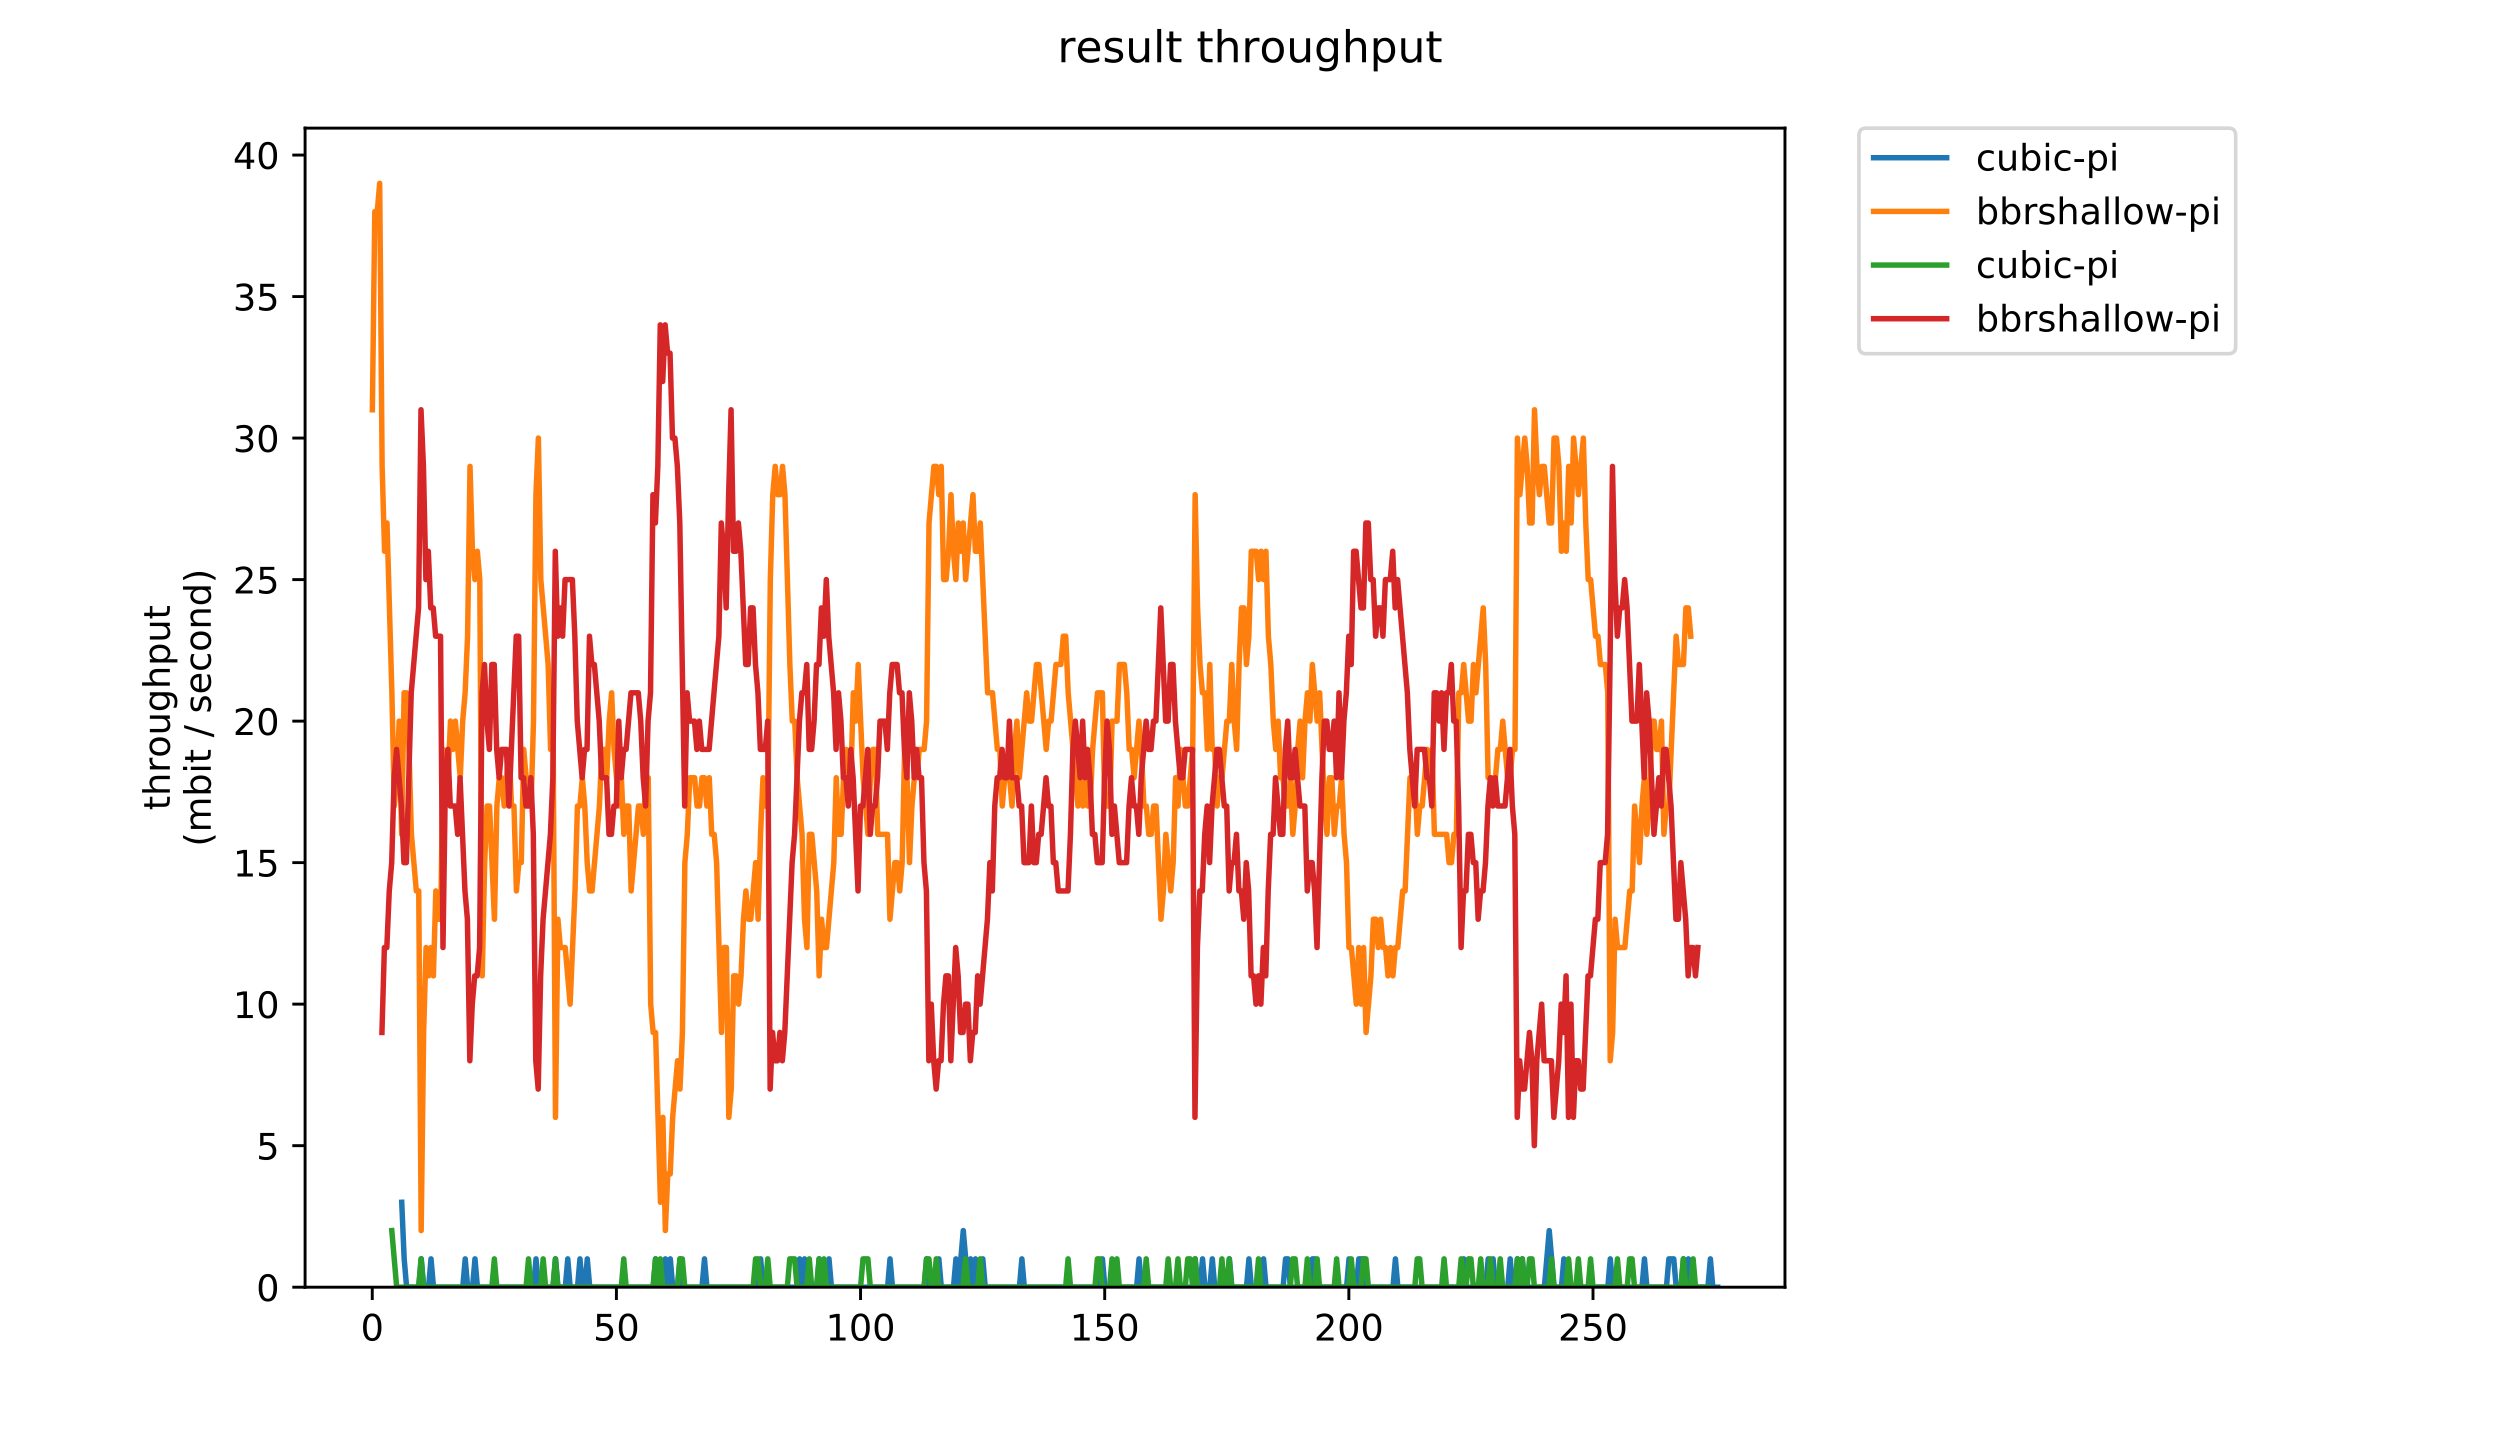 <?xml version="1.0" encoding="utf-8" standalone="no"?>
<!DOCTYPE svg PUBLIC "-//W3C//DTD SVG 1.1//EN"
  "http://www.w3.org/Graphics/SVG/1.1/DTD/svg11.dtd">
<!-- Created with matplotlib (https://matplotlib.org/) -->
<svg height="396pt" version="1.1" viewBox="0 0 684 396" width="684pt" xmlns="http://www.w3.org/2000/svg" xmlns:xlink="http://www.w3.org/1999/xlink">
 <defs>
  <style type="text/css">
*{stroke-linecap:butt;stroke-linejoin:round;}
  </style>
 </defs>
 <g id="figure_1">
  <g id="patch_1">
   <path d="M 0 396 
L 684 396 
L 684 0 
L 0 0 
z
" style="fill:#ffffff;"/>
  </g>
  <g id="axes_1">
   <g id="patch_2">
    <path d="M 83.472 352.174 
L 488.365 352.174 
L 488.365 35.062 
L 83.472 35.062 
z
" style="fill:#ffffff;"/>
   </g>
   <g id="matplotlib.axis_1">
    <g id="xtick_1">
     <g id="line2d_1">
      <defs>
       <path d="M 0 0 
L 0 3.5 
" id="m46082f3a38" style="stroke:#000000;stroke-width:0.8;"/>
      </defs>
      <g>
       <use style="stroke:#000000;stroke-width:0.8;" x="101.85" xlink:href="#m46082f3a38" y="352.174"/>
      </g>
     </g>
     <g id="text_1">
      <!-- 0 -->
      <defs>
       <path d="M 31.781 66.406 
Q 24.172 66.406 20.328 58.906 
Q 16.5 51.422 16.5 36.375 
Q 16.5 21.391 20.328 13.891 
Q 24.172 6.391 31.781 6.391 
Q 39.453 6.391 43.281 13.891 
Q 47.125 21.391 47.125 36.375 
Q 47.125 51.422 43.281 58.906 
Q 39.453 66.406 31.781 66.406 
z
M 31.781 74.219 
Q 44.047 74.219 50.516 64.516 
Q 56.984 54.828 56.984 36.375 
Q 56.984 17.969 50.516 8.266 
Q 44.047 -1.422 31.781 -1.422 
Q 19.531 -1.422 13.062 8.266 
Q 6.594 17.969 6.594 36.375 
Q 6.594 54.828 13.062 64.516 
Q 19.531 74.219 31.781 74.219 
z
" id="DejaVuSans-48"/>
      </defs>
      <g transform="translate(98.669 366.773)scale(0.1 -0.1)">
       <use xlink:href="#DejaVuSans-48"/>
      </g>
     </g>
    </g>
    <g id="xtick_2">
     <g id="line2d_2">
      <g>
       <use style="stroke:#000000;stroke-width:0.8;" x="168.649" xlink:href="#m46082f3a38" y="352.174"/>
      </g>
     </g>
     <g id="text_2">
      <!-- 50 -->
      <defs>
       <path d="M 10.797 72.906 
L 49.516 72.906 
L 49.516 64.594 
L 19.828 64.594 
L 19.828 46.734 
Q 21.969 47.469 24.109 47.828 
Q 26.266 48.188 28.422 48.188 
Q 40.625 48.188 47.75 41.5 
Q 54.891 34.812 54.891 23.391 
Q 54.891 11.625 47.562 5.094 
Q 40.234 -1.422 26.906 -1.422 
Q 22.312 -1.422 17.547 -0.641 
Q 12.797 0.141 7.719 1.703 
L 7.719 11.625 
Q 12.109 9.234 16.797 8.062 
Q 21.484 6.891 26.703 6.891 
Q 35.156 6.891 40.078 11.328 
Q 45.016 15.766 45.016 23.391 
Q 45.016 31 40.078 35.438 
Q 35.156 39.891 26.703 39.891 
Q 22.75 39.891 18.812 39.016 
Q 14.891 38.141 10.797 36.281 
z
" id="DejaVuSans-53"/>
      </defs>
      <g transform="translate(162.287 366.773)scale(0.1 -0.1)">
       <use xlink:href="#DejaVuSans-53"/>
       <use x="63.623" xlink:href="#DejaVuSans-48"/>
      </g>
     </g>
    </g>
    <g id="xtick_3">
     <g id="line2d_3">
      <g>
       <use style="stroke:#000000;stroke-width:0.8;" x="235.449" xlink:href="#m46082f3a38" y="352.174"/>
      </g>
     </g>
     <g id="text_3">
      <!-- 100 -->
      <defs>
       <path d="M 12.406 8.297 
L 28.516 8.297 
L 28.516 63.922 
L 10.984 60.406 
L 10.984 69.391 
L 28.422 72.906 
L 38.281 72.906 
L 38.281 8.297 
L 54.391 8.297 
L 54.391 0 
L 12.406 0 
z
" id="DejaVuSans-49"/>
      </defs>
      <g transform="translate(225.905 366.773)scale(0.1 -0.1)">
       <use xlink:href="#DejaVuSans-49"/>
       <use x="63.623" xlink:href="#DejaVuSans-48"/>
       <use x="127.246" xlink:href="#DejaVuSans-48"/>
      </g>
     </g>
    </g>
    <g id="xtick_4">
     <g id="line2d_4">
      <g>
       <use style="stroke:#000000;stroke-width:0.8;" x="302.248" xlink:href="#m46082f3a38" y="352.174"/>
      </g>
     </g>
     <g id="text_4">
      <!-- 150 -->
      <g transform="translate(292.704 366.773)scale(0.1 -0.1)">
       <use xlink:href="#DejaVuSans-49"/>
       <use x="63.623" xlink:href="#DejaVuSans-53"/>
       <use x="127.246" xlink:href="#DejaVuSans-48"/>
      </g>
     </g>
    </g>
    <g id="xtick_5">
     <g id="line2d_5">
      <g>
       <use style="stroke:#000000;stroke-width:0.8;" x="369.047" xlink:href="#m46082f3a38" y="352.174"/>
      </g>
     </g>
     <g id="text_5">
      <!-- 200 -->
      <defs>
       <path d="M 19.188 8.297 
L 53.609 8.297 
L 53.609 0 
L 7.328 0 
L 7.328 8.297 
Q 12.938 14.109 22.625 23.891 
Q 32.328 33.688 34.812 36.531 
Q 39.547 41.844 41.422 45.531 
Q 43.312 49.219 43.312 52.781 
Q 43.312 58.594 39.234 62.25 
Q 35.156 65.922 28.609 65.922 
Q 23.969 65.922 18.812 64.312 
Q 13.672 62.703 7.812 59.422 
L 7.812 69.391 
Q 13.766 71.781 18.938 73 
Q 24.125 74.219 28.422 74.219 
Q 39.75 74.219 46.484 68.547 
Q 53.219 62.891 53.219 53.422 
Q 53.219 48.922 51.531 44.891 
Q 49.859 40.875 45.406 35.406 
Q 44.188 33.984 37.641 27.219 
Q 31.109 20.453 19.188 8.297 
z
" id="DejaVuSans-50"/>
      </defs>
      <g transform="translate(359.504 366.773)scale(0.1 -0.1)">
       <use xlink:href="#DejaVuSans-50"/>
       <use x="63.623" xlink:href="#DejaVuSans-48"/>
       <use x="127.246" xlink:href="#DejaVuSans-48"/>
      </g>
     </g>
    </g>
    <g id="xtick_6">
     <g id="line2d_6">
      <g>
       <use style="stroke:#000000;stroke-width:0.8;" x="435.847" xlink:href="#m46082f3a38" y="352.174"/>
      </g>
     </g>
     <g id="text_6">
      <!-- 250 -->
      <g transform="translate(426.303 366.773)scale(0.1 -0.1)">
       <use xlink:href="#DejaVuSans-50"/>
       <use x="63.623" xlink:href="#DejaVuSans-53"/>
       <use x="127.246" xlink:href="#DejaVuSans-48"/>
      </g>
     </g>
    </g>
   </g>
   <g id="matplotlib.axis_2">
    <g id="ytick_1">
     <g id="line2d_7">
      <defs>
       <path d="M 0 0 
L -3.5 0 
" id="m0039b669d8" style="stroke:#000000;stroke-width:0.8;"/>
      </defs>
      <g>
       <use style="stroke:#000000;stroke-width:0.8;" x="83.472" xlink:href="#m0039b669d8" y="352.174"/>
      </g>
     </g>
     <g id="text_7">
      <!-- 0 -->
      <g transform="translate(70.11 355.973)scale(0.1 -0.1)">
       <use xlink:href="#DejaVuSans-48"/>
      </g>
     </g>
    </g>
    <g id="ytick_2">
     <g id="line2d_8">
      <g>
       <use style="stroke:#000000;stroke-width:0.8;" x="83.472" xlink:href="#m0039b669d8" y="313.455"/>
      </g>
     </g>
     <g id="text_8">
      <!-- 5 -->
      <g transform="translate(70.11 317.254)scale(0.1 -0.1)">
       <use xlink:href="#DejaVuSans-53"/>
      </g>
     </g>
    </g>
    <g id="ytick_3">
     <g id="line2d_9">
      <g>
       <use style="stroke:#000000;stroke-width:0.8;" x="83.472" xlink:href="#m0039b669d8" y="274.735"/>
      </g>
     </g>
     <g id="text_9">
      <!-- 10 -->
      <g transform="translate(63.747 278.535)scale(0.1 -0.1)">
       <use xlink:href="#DejaVuSans-49"/>
       <use x="63.623" xlink:href="#DejaVuSans-48"/>
      </g>
     </g>
    </g>
    <g id="ytick_4">
     <g id="line2d_10">
      <g>
       <use style="stroke:#000000;stroke-width:0.8;" x="83.472" xlink:href="#m0039b669d8" y="236.016"/>
      </g>
     </g>
     <g id="text_10">
      <!-- 15 -->
      <g transform="translate(63.747 239.815)scale(0.1 -0.1)">
       <use xlink:href="#DejaVuSans-49"/>
       <use x="63.623" xlink:href="#DejaVuSans-53"/>
      </g>
     </g>
    </g>
    <g id="ytick_5">
     <g id="line2d_11">
      <g>
       <use style="stroke:#000000;stroke-width:0.8;" x="83.472" xlink:href="#m0039b669d8" y="197.297"/>
      </g>
     </g>
     <g id="text_11">
      <!-- 20 -->
      <g transform="translate(63.747 201.096)scale(0.1 -0.1)">
       <use xlink:href="#DejaVuSans-50"/>
       <use x="63.623" xlink:href="#DejaVuSans-48"/>
      </g>
     </g>
    </g>
    <g id="ytick_6">
     <g id="line2d_12">
      <g>
       <use style="stroke:#000000;stroke-width:0.8;" x="83.472" xlink:href="#m0039b669d8" y="158.577"/>
      </g>
     </g>
     <g id="text_12">
      <!-- 25 -->
      <g transform="translate(63.747 162.377)scale(0.1 -0.1)">
       <use xlink:href="#DejaVuSans-50"/>
       <use x="63.623" xlink:href="#DejaVuSans-53"/>
      </g>
     </g>
    </g>
    <g id="ytick_7">
     <g id="line2d_13">
      <g>
       <use style="stroke:#000000;stroke-width:0.8;" x="83.472" xlink:href="#m0039b669d8" y="119.858"/>
      </g>
     </g>
     <g id="text_13">
      <!-- 30 -->
      <defs>
       <path d="M 40.578 39.312 
Q 47.656 37.797 51.625 33 
Q 55.609 28.219 55.609 21.188 
Q 55.609 10.406 48.188 4.484 
Q 40.766 -1.422 27.094 -1.422 
Q 22.516 -1.422 17.656 -0.516 
Q 12.797 0.391 7.625 2.203 
L 7.625 11.719 
Q 11.719 9.328 16.594 8.109 
Q 21.484 6.891 26.812 6.891 
Q 36.078 6.891 40.938 10.547 
Q 45.797 14.203 45.797 21.188 
Q 45.797 27.641 41.281 31.266 
Q 36.766 34.906 28.719 34.906 
L 20.219 34.906 
L 20.219 43.016 
L 29.109 43.016 
Q 36.375 43.016 40.234 45.922 
Q 44.094 48.828 44.094 54.297 
Q 44.094 59.906 40.109 62.906 
Q 36.141 65.922 28.719 65.922 
Q 24.656 65.922 20.016 65.031 
Q 15.375 64.156 9.812 62.312 
L 9.812 71.094 
Q 15.438 72.656 20.344 73.438 
Q 25.25 74.219 29.594 74.219 
Q 40.828 74.219 47.359 69.109 
Q 53.906 64.016 53.906 55.328 
Q 53.906 49.266 50.438 45.094 
Q 46.969 40.922 40.578 39.312 
z
" id="DejaVuSans-51"/>
      </defs>
      <g transform="translate(63.747 123.657)scale(0.1 -0.1)">
       <use xlink:href="#DejaVuSans-51"/>
       <use x="63.623" xlink:href="#DejaVuSans-48"/>
      </g>
     </g>
    </g>
    <g id="ytick_8">
     <g id="line2d_14">
      <g>
       <use style="stroke:#000000;stroke-width:0.8;" x="83.472" xlink:href="#m0039b669d8" y="81.139"/>
      </g>
     </g>
     <g id="text_14">
      <!-- 35 -->
      <g transform="translate(63.747 84.938)scale(0.1 -0.1)">
       <use xlink:href="#DejaVuSans-51"/>
       <use x="63.623" xlink:href="#DejaVuSans-53"/>
      </g>
     </g>
    </g>
    <g id="ytick_9">
     <g id="line2d_15">
      <g>
       <use style="stroke:#000000;stroke-width:0.8;" x="83.472" xlink:href="#m0039b669d8" y="42.419"/>
      </g>
     </g>
     <g id="text_15">
      <!-- 40 -->
      <defs>
       <path d="M 37.797 64.312 
L 12.891 25.391 
L 37.797 25.391 
z
M 35.203 72.906 
L 47.609 72.906 
L 47.609 25.391 
L 58.016 25.391 
L 58.016 17.188 
L 47.609 17.188 
L 47.609 0 
L 37.797 0 
L 37.797 17.188 
L 4.891 17.188 
L 4.891 26.703 
z
" id="DejaVuSans-52"/>
      </defs>
      <g transform="translate(63.747 46.218)scale(0.1 -0.1)">
       <use xlink:href="#DejaVuSans-52"/>
       <use x="63.623" xlink:href="#DejaVuSans-48"/>
      </g>
     </g>
    </g>
    <g id="text_16">
     <!-- throughput -->
     <defs>
      <path d="M 18.312 70.219 
L 18.312 54.688 
L 36.812 54.688 
L 36.812 47.703 
L 18.312 47.703 
L 18.312 18.016 
Q 18.312 11.328 20.141 9.422 
Q 21.969 7.516 27.594 7.516 
L 36.812 7.516 
L 36.812 0 
L 27.594 0 
Q 17.188 0 13.234 3.875 
Q 9.281 7.766 9.281 18.016 
L 9.281 47.703 
L 2.688 47.703 
L 2.688 54.688 
L 9.281 54.688 
L 9.281 70.219 
z
" id="DejaVuSans-116"/>
      <path d="M 54.891 33.016 
L 54.891 0 
L 45.906 0 
L 45.906 32.719 
Q 45.906 40.484 42.875 44.328 
Q 39.844 48.188 33.797 48.188 
Q 26.516 48.188 22.312 43.547 
Q 18.109 38.922 18.109 30.906 
L 18.109 0 
L 9.078 0 
L 9.078 75.984 
L 18.109 75.984 
L 18.109 46.188 
Q 21.344 51.125 25.703 53.562 
Q 30.078 56 35.797 56 
Q 45.219 56 50.047 50.172 
Q 54.891 44.344 54.891 33.016 
z
" id="DejaVuSans-104"/>
      <path d="M 41.109 46.297 
Q 39.594 47.172 37.812 47.578 
Q 36.031 48 33.891 48 
Q 26.266 48 22.188 43.047 
Q 18.109 38.094 18.109 28.812 
L 18.109 0 
L 9.078 0 
L 9.078 54.688 
L 18.109 54.688 
L 18.109 46.188 
Q 20.953 51.172 25.484 53.578 
Q 30.031 56 36.531 56 
Q 37.453 56 38.578 55.875 
Q 39.703 55.766 41.062 55.516 
z
" id="DejaVuSans-114"/>
      <path d="M 30.609 48.391 
Q 23.391 48.391 19.188 42.75 
Q 14.984 37.109 14.984 27.297 
Q 14.984 17.484 19.156 11.844 
Q 23.344 6.203 30.609 6.203 
Q 37.797 6.203 41.984 11.859 
Q 46.188 17.531 46.188 27.297 
Q 46.188 37.016 41.984 42.703 
Q 37.797 48.391 30.609 48.391 
z
M 30.609 56 
Q 42.328 56 49.016 48.375 
Q 55.719 40.766 55.719 27.297 
Q 55.719 13.875 49.016 6.219 
Q 42.328 -1.422 30.609 -1.422 
Q 18.844 -1.422 12.172 6.219 
Q 5.516 13.875 5.516 27.297 
Q 5.516 40.766 12.172 48.375 
Q 18.844 56 30.609 56 
z
" id="DejaVuSans-111"/>
      <path d="M 8.5 21.578 
L 8.5 54.688 
L 17.484 54.688 
L 17.484 21.922 
Q 17.484 14.156 20.5 10.266 
Q 23.531 6.391 29.594 6.391 
Q 36.859 6.391 41.078 11.031 
Q 45.312 15.672 45.312 23.688 
L 45.312 54.688 
L 54.297 54.688 
L 54.297 0 
L 45.312 0 
L 45.312 8.406 
Q 42.047 3.422 37.719 1 
Q 33.406 -1.422 27.688 -1.422 
Q 18.266 -1.422 13.375 4.438 
Q 8.5 10.297 8.5 21.578 
z
M 31.109 56 
z
" id="DejaVuSans-117"/>
      <path d="M 45.406 27.984 
Q 45.406 37.75 41.375 43.109 
Q 37.359 48.484 30.078 48.484 
Q 22.859 48.484 18.828 43.109 
Q 14.797 37.75 14.797 27.984 
Q 14.797 18.266 18.828 12.891 
Q 22.859 7.516 30.078 7.516 
Q 37.359 7.516 41.375 12.891 
Q 45.406 18.266 45.406 27.984 
z
M 54.391 6.781 
Q 54.391 -7.172 48.188 -13.984 
Q 42 -20.797 29.203 -20.797 
Q 24.469 -20.797 20.266 -20.094 
Q 16.062 -19.391 12.109 -17.922 
L 12.109 -9.188 
Q 16.062 -11.328 19.922 -12.344 
Q 23.781 -13.375 27.781 -13.375 
Q 36.625 -13.375 41.016 -8.766 
Q 45.406 -4.156 45.406 5.172 
L 45.406 9.625 
Q 42.625 4.781 38.281 2.391 
Q 33.938 0 27.875 0 
Q 17.828 0 11.672 7.656 
Q 5.516 15.328 5.516 27.984 
Q 5.516 40.672 11.672 48.328 
Q 17.828 56 27.875 56 
Q 33.938 56 38.281 53.609 
Q 42.625 51.219 45.406 46.391 
L 45.406 54.688 
L 54.391 54.688 
z
" id="DejaVuSans-103"/>
      <path d="M 18.109 8.203 
L 18.109 -20.797 
L 9.078 -20.797 
L 9.078 54.688 
L 18.109 54.688 
L 18.109 46.391 
Q 20.953 51.266 25.266 53.625 
Q 29.594 56 35.594 56 
Q 45.562 56 51.781 48.094 
Q 58.016 40.188 58.016 27.297 
Q 58.016 14.406 51.781 6.484 
Q 45.562 -1.422 35.594 -1.422 
Q 29.594 -1.422 25.266 0.953 
Q 20.953 3.328 18.109 8.203 
z
M 48.688 27.297 
Q 48.688 37.203 44.609 42.844 
Q 40.531 48.484 33.406 48.484 
Q 26.266 48.484 22.188 42.844 
Q 18.109 37.203 18.109 27.297 
Q 18.109 17.391 22.188 11.75 
Q 26.266 6.109 33.406 6.109 
Q 40.531 6.109 44.609 11.75 
Q 48.688 17.391 48.688 27.297 
z
" id="DejaVuSans-112"/>
     </defs>
     <g transform="translate(46.47 221.675)rotate(-90)scale(0.1 -0.1)">
      <use xlink:href="#DejaVuSans-116"/>
      <use x="39.209" xlink:href="#DejaVuSans-104"/>
      <use x="102.588" xlink:href="#DejaVuSans-114"/>
      <use x="143.67" xlink:href="#DejaVuSans-111"/>
      <use x="204.852" xlink:href="#DejaVuSans-117"/>
      <use x="268.23" xlink:href="#DejaVuSans-103"/>
      <use x="331.707" xlink:href="#DejaVuSans-104"/>
      <use x="395.086" xlink:href="#DejaVuSans-112"/>
      <use x="458.562" xlink:href="#DejaVuSans-117"/>
      <use x="521.941" xlink:href="#DejaVuSans-116"/>
     </g>
     <!-- (mbit / second) -->
     <defs>
      <path d="M 31 75.875 
Q 24.469 64.656 21.281 53.656 
Q 18.109 42.672 18.109 31.391 
Q 18.109 20.125 21.312 9.062 
Q 24.516 -2 31 -13.188 
L 23.188 -13.188 
Q 15.875 -1.703 12.234 9.375 
Q 8.594 20.453 8.594 31.391 
Q 8.594 42.281 12.203 53.312 
Q 15.828 64.359 23.188 75.875 
z
" id="DejaVuSans-40"/>
      <path d="M 52 44.188 
Q 55.375 50.25 60.062 53.125 
Q 64.75 56 71.094 56 
Q 79.641 56 84.281 50.016 
Q 88.922 44.047 88.922 33.016 
L 88.922 0 
L 79.891 0 
L 79.891 32.719 
Q 79.891 40.578 77.094 44.375 
Q 74.312 48.188 68.609 48.188 
Q 61.625 48.188 57.562 43.547 
Q 53.516 38.922 53.516 30.906 
L 53.516 0 
L 44.484 0 
L 44.484 32.719 
Q 44.484 40.625 41.703 44.406 
Q 38.922 48.188 33.109 48.188 
Q 26.219 48.188 22.156 43.531 
Q 18.109 38.875 18.109 30.906 
L 18.109 0 
L 9.078 0 
L 9.078 54.688 
L 18.109 54.688 
L 18.109 46.188 
Q 21.188 51.219 25.484 53.609 
Q 29.781 56 35.688 56 
Q 41.656 56 45.828 52.969 
Q 50 49.953 52 44.188 
z
" id="DejaVuSans-109"/>
      <path d="M 48.688 27.297 
Q 48.688 37.203 44.609 42.844 
Q 40.531 48.484 33.406 48.484 
Q 26.266 48.484 22.188 42.844 
Q 18.109 37.203 18.109 27.297 
Q 18.109 17.391 22.188 11.75 
Q 26.266 6.109 33.406 6.109 
Q 40.531 6.109 44.609 11.75 
Q 48.688 17.391 48.688 27.297 
z
M 18.109 46.391 
Q 20.953 51.266 25.266 53.625 
Q 29.594 56 35.594 56 
Q 45.562 56 51.781 48.094 
Q 58.016 40.188 58.016 27.297 
Q 58.016 14.406 51.781 6.484 
Q 45.562 -1.422 35.594 -1.422 
Q 29.594 -1.422 25.266 0.953 
Q 20.953 3.328 18.109 8.203 
L 18.109 0 
L 9.078 0 
L 9.078 75.984 
L 18.109 75.984 
z
" id="DejaVuSans-98"/>
      <path d="M 9.422 54.688 
L 18.406 54.688 
L 18.406 0 
L 9.422 0 
z
M 9.422 75.984 
L 18.406 75.984 
L 18.406 64.594 
L 9.422 64.594 
z
" id="DejaVuSans-105"/>
      <path id="DejaVuSans-32"/>
      <path d="M 25.391 72.906 
L 33.688 72.906 
L 8.297 -9.281 
L 0 -9.281 
z
" id="DejaVuSans-47"/>
      <path d="M 44.281 53.078 
L 44.281 44.578 
Q 40.484 46.531 36.375 47.5 
Q 32.281 48.484 27.875 48.484 
Q 21.188 48.484 17.844 46.438 
Q 14.5 44.391 14.5 40.281 
Q 14.5 37.156 16.891 35.375 
Q 19.281 33.594 26.516 31.984 
L 29.594 31.297 
Q 39.156 29.25 43.188 25.516 
Q 47.219 21.781 47.219 15.094 
Q 47.219 7.469 41.188 3.016 
Q 35.156 -1.422 24.609 -1.422 
Q 20.219 -1.422 15.453 -0.562 
Q 10.688 0.297 5.422 2 
L 5.422 11.281 
Q 10.406 8.688 15.234 7.391 
Q 20.062 6.109 24.812 6.109 
Q 31.156 6.109 34.562 8.281 
Q 37.984 10.453 37.984 14.406 
Q 37.984 18.062 35.516 20.016 
Q 33.062 21.969 24.703 23.781 
L 21.578 24.516 
Q 13.234 26.266 9.516 29.906 
Q 5.812 33.547 5.812 39.891 
Q 5.812 47.609 11.281 51.797 
Q 16.75 56 26.812 56 
Q 31.781 56 36.172 55.266 
Q 40.578 54.547 44.281 53.078 
z
" id="DejaVuSans-115"/>
      <path d="M 56.203 29.594 
L 56.203 25.203 
L 14.891 25.203 
Q 15.484 15.922 20.484 11.062 
Q 25.484 6.203 34.422 6.203 
Q 39.594 6.203 44.453 7.469 
Q 49.312 8.734 54.109 11.281 
L 54.109 2.781 
Q 49.266 0.734 44.188 -0.344 
Q 39.109 -1.422 33.891 -1.422 
Q 20.797 -1.422 13.156 6.188 
Q 5.516 13.812 5.516 26.812 
Q 5.516 40.234 12.766 48.109 
Q 20.016 56 32.328 56 
Q 43.359 56 49.781 48.891 
Q 56.203 41.797 56.203 29.594 
z
M 47.219 32.234 
Q 47.125 39.594 43.094 43.984 
Q 39.062 48.391 32.422 48.391 
Q 24.906 48.391 20.391 44.141 
Q 15.875 39.891 15.188 32.172 
z
" id="DejaVuSans-101"/>
      <path d="M 48.781 52.594 
L 48.781 44.188 
Q 44.969 46.297 41.141 47.344 
Q 37.312 48.391 33.406 48.391 
Q 24.656 48.391 19.812 42.844 
Q 14.984 37.312 14.984 27.297 
Q 14.984 17.281 19.812 11.734 
Q 24.656 6.203 33.406 6.203 
Q 37.312 6.203 41.141 7.25 
Q 44.969 8.297 48.781 10.406 
L 48.781 2.094 
Q 45.016 0.344 40.984 -0.531 
Q 36.969 -1.422 32.422 -1.422 
Q 20.062 -1.422 12.781 6.344 
Q 5.516 14.109 5.516 27.297 
Q 5.516 40.672 12.859 48.328 
Q 20.219 56 33.016 56 
Q 37.156 56 41.109 55.141 
Q 45.062 54.297 48.781 52.594 
z
" id="DejaVuSans-99"/>
      <path d="M 54.891 33.016 
L 54.891 0 
L 45.906 0 
L 45.906 32.719 
Q 45.906 40.484 42.875 44.328 
Q 39.844 48.188 33.797 48.188 
Q 26.516 48.188 22.312 43.547 
Q 18.109 38.922 18.109 30.906 
L 18.109 0 
L 9.078 0 
L 9.078 54.688 
L 18.109 54.688 
L 18.109 46.188 
Q 21.344 51.125 25.703 53.562 
Q 30.078 56 35.797 56 
Q 45.219 56 50.047 50.172 
Q 54.891 44.344 54.891 33.016 
z
" id="DejaVuSans-110"/>
      <path d="M 45.406 46.391 
L 45.406 75.984 
L 54.391 75.984 
L 54.391 0 
L 45.406 0 
L 45.406 8.203 
Q 42.578 3.328 38.25 0.953 
Q 33.938 -1.422 27.875 -1.422 
Q 17.969 -1.422 11.734 6.484 
Q 5.516 14.406 5.516 27.297 
Q 5.516 40.188 11.734 48.094 
Q 17.969 56 27.875 56 
Q 33.938 56 38.25 53.625 
Q 42.578 51.266 45.406 46.391 
z
M 14.797 27.297 
Q 14.797 17.391 18.875 11.75 
Q 22.953 6.109 30.078 6.109 
Q 37.203 6.109 41.297 11.75 
Q 45.406 17.391 45.406 27.297 
Q 45.406 37.203 41.297 42.844 
Q 37.203 48.484 30.078 48.484 
Q 22.953 48.484 18.875 42.844 
Q 14.797 37.203 14.797 27.297 
z
" id="DejaVuSans-100"/>
      <path d="M 8.016 75.875 
L 15.828 75.875 
Q 23.141 64.359 26.781 53.312 
Q 30.422 42.281 30.422 31.391 
Q 30.422 20.453 26.781 9.375 
Q 23.141 -1.703 15.828 -13.188 
L 8.016 -13.188 
Q 14.5 -2 17.703 9.062 
Q 20.906 20.125 20.906 31.391 
Q 20.906 42.672 17.703 53.656 
Q 14.5 64.656 8.016 75.875 
z
" id="DejaVuSans-41"/>
     </defs>
     <g transform="translate(57.668 231.609)rotate(-90)scale(0.1 -0.1)">
      <use xlink:href="#DejaVuSans-40"/>
      <use x="39.014" xlink:href="#DejaVuSans-109"/>
      <use x="136.426" xlink:href="#DejaVuSans-98"/>
      <use x="199.902" xlink:href="#DejaVuSans-105"/>
      <use x="227.686" xlink:href="#DejaVuSans-116"/>
      <use x="266.895" xlink:href="#DejaVuSans-32"/>
      <use x="298.682" xlink:href="#DejaVuSans-47"/>
      <use x="332.373" xlink:href="#DejaVuSans-32"/>
      <use x="364.16" xlink:href="#DejaVuSans-115"/>
      <use x="416.26" xlink:href="#DejaVuSans-101"/>
      <use x="477.783" xlink:href="#DejaVuSans-99"/>
      <use x="532.764" xlink:href="#DejaVuSans-111"/>
      <use x="593.945" xlink:href="#DejaVuSans-110"/>
      <use x="657.324" xlink:href="#DejaVuSans-100"/>
      <use x="720.801" xlink:href="#DejaVuSans-41"/>
     </g>
    </g>
   </g>
   <g id="line2d_16">
    <path clip-path="url(#p046a2d7dc9)" d="M 109.913 328.943 
L 110.581 344.43 
L 111.249 352.174 
L 114.588 352.174 
L 115.256 344.43 
L 115.924 352.174 
L 117.26 352.174 
L 117.928 344.43 
L 118.596 352.174 
L 126.612 352.174 
L 127.28 344.43 
L 127.948 352.174 
L 129.284 352.174 
L 129.952 344.43 
L 130.62 352.174 
L 145.984 352.174 
L 146.652 344.43 
L 147.32 352.174 
L 151.328 352.174 
L 151.996 344.43 
L 152.664 352.174 
L 154.668 352.174 
L 155.336 344.43 
L 156.004 352.174 
L 158.008 352.174 
L 158.676 344.43 
L 159.344 352.174 
L 160.012 352.174 
L 160.68 344.43 
L 161.348 352.174 
L 178.716 352.174 
L 179.384 344.43 
L 180.052 352.174 
L 181.388 352.174 
L 182.056 344.43 
L 182.724 352.174 
L 183.392 344.43 
L 184.06 352.174 
L 185.396 352.174 
L 186.064 344.43 
L 186.732 352.174 
L 192.076 352.174 
L 192.744 344.43 
L 193.412 352.174 
L 207.44 352.174 
L 208.108 344.43 
L 208.776 352.174 
L 218.127 352.174 
L 218.795 344.43 
L 219.463 352.174 
L 220.131 344.43 
L 220.799 352.174 
L 223.471 352.174 
L 224.139 344.43 
L 224.807 352.174 
L 226.143 352.174 
L 226.811 344.43 
L 227.479 352.174 
L 242.843 352.174 
L 243.511 344.43 
L 244.179 352.174 
L 252.863 352.174 
L 253.531 344.43 
L 254.199 352.174 
L 256.203 352.174 
L 256.871 344.43 
L 257.539 352.174 
L 260.879 352.174 
L 261.547 344.43 
L 262.215 352.174 
L 263.551 336.686 
L 264.887 352.174 
L 265.555 344.43 
L 266.223 352.174 
L 266.891 344.43 
L 267.559 352.174 
L 268.227 352.174 
L 268.895 344.43 
L 269.563 352.174 
L 278.915 352.174 
L 279.583 344.43 
L 280.251 352.174 
L 300.959 352.174 
L 301.627 344.43 
L 302.295 352.174 
L 310.979 352.174 
L 311.647 344.43 
L 312.315 352.174 
L 326.342 352.174 
L 327.01 344.43 
L 327.678 352.174 
L 328.346 352.174 
L 329.014 344.43 
L 329.682 352.174 
L 331.018 352.174 
L 331.686 344.43 
L 332.354 352.174 
L 335.694 352.174 
L 336.362 344.43 
L 337.03 352.174 
L 341.038 352.174 
L 341.706 344.43 
L 342.374 352.174 
L 345.046 352.174 
L 345.714 344.43 
L 346.382 352.174 
L 351.058 352.174 
L 351.726 344.43 
L 352.394 344.43 
L 353.062 352.174 
L 358.406 352.174 
L 359.074 344.43 
L 359.742 344.43 
L 360.41 352.174 
L 368.426 352.174 
L 369.094 344.43 
L 369.762 352.174 
L 371.098 352.174 
L 371.766 344.43 
L 373.102 344.43 
L 373.77 352.174 
L 381.118 352.174 
L 381.786 344.43 
L 382.454 352.174 
L 399.822 352.174 
L 400.49 344.43 
L 401.158 352.174 
L 406.502 352.174 
L 407.17 344.43 
L 407.838 352.174 
L 408.506 344.43 
L 409.174 352.174 
L 412.514 352.174 
L 413.182 344.43 
L 413.85 352.174 
L 414.518 352.174 
L 415.186 344.43 
L 415.854 352.174 
L 416.522 344.43 
L 417.19 352.174 
L 422.534 352.174 
L 423.87 336.686 
L 425.206 352.174 
L 427.209 352.174 
L 427.877 344.43 
L 428.545 352.174 
L 439.901 352.174 
L 440.569 344.43 
L 441.237 352.174 
L 449.253 352.174 
L 449.921 344.43 
L 450.589 352.174 
L 455.933 352.174 
L 456.601 344.43 
L 457.937 344.43 
L 458.605 352.174 
L 459.941 352.174 
L 460.609 344.43 
L 461.277 352.174 
L 461.945 344.43 
L 462.613 352.174 
L 467.289 352.174 
L 467.957 344.43 
L 468.625 352.174 
L 469.961 352.174 
L 469.961 352.174 
" style="fill:none;stroke:#1f77b4;stroke-linecap:square;stroke-width:1.5;"/>
   </g>
   <g id="line2d_17">
    <path clip-path="url(#p046a2d7dc9)" d="M 101.877 112.114 
L 102.545 57.907 
L 103.213 57.907 
L 103.881 50.163 
L 104.549 127.602 
L 105.217 150.833 
L 105.885 143.09 
L 107.221 189.553 
L 107.889 220.528 
L 108.557 212.784 
L 109.224 197.297 
L 109.892 228.272 
L 110.56 189.553 
L 111.228 189.553 
L 111.896 205.041 
L 112.564 228.272 
L 113.9 243.76 
L 114.568 243.76 
L 115.236 336.686 
L 115.904 282.479 
L 116.572 259.248 
L 117.24 266.992 
L 117.908 259.248 
L 118.576 266.992 
L 119.244 243.76 
L 119.912 251.504 
L 120.58 251.504 
L 121.248 205.041 
L 121.916 212.784 
L 122.584 212.784 
L 123.252 197.297 
L 123.92 205.041 
L 124.588 197.297 
L 125.924 212.784 
L 126.592 197.297 
L 127.26 189.553 
L 127.928 174.065 
L 128.596 127.602 
L 129.264 150.833 
L 129.932 158.577 
L 130.6 150.833 
L 131.268 158.577 
L 131.936 266.992 
L 132.604 236.016 
L 133.272 220.528 
L 133.94 220.528 
L 135.276 251.504 
L 135.944 220.528 
L 136.612 212.784 
L 137.28 212.784 
L 137.948 220.528 
L 139.284 205.041 
L 139.952 220.528 
L 140.62 220.528 
L 141.288 243.76 
L 141.956 236.016 
L 142.624 236.016 
L 143.292 205.041 
L 143.96 212.784 
L 144.628 212.784 
L 145.296 220.528 
L 145.964 197.297 
L 146.632 135.346 
L 147.3 119.858 
L 147.968 158.577 
L 149.972 181.809 
L 150.64 205.041 
L 151.308 197.297 
L 151.976 305.711 
L 152.644 251.504 
L 153.312 259.248 
L 154.648 259.248 
L 155.984 274.735 
L 157.32 243.76 
L 157.988 220.528 
L 158.656 220.528 
L 159.324 212.784 
L 159.992 220.528 
L 160.66 236.016 
L 161.328 243.76 
L 161.996 243.76 
L 164 220.528 
L 164.668 205.041 
L 165.336 205.041 
L 166.004 212.784 
L 166.672 197.297 
L 167.34 189.553 
L 168.008 205.041 
L 169.344 220.528 
L 170.012 212.784 
L 170.68 228.272 
L 171.348 220.528 
L 172.016 220.528 
L 172.684 243.76 
L 174.688 220.528 
L 175.356 220.528 
L 176.024 228.272 
L 176.692 212.784 
L 177.36 212.784 
L 178.028 274.735 
L 178.696 282.479 
L 179.364 282.479 
L 180.7 328.943 
L 181.368 305.711 
L 182.036 336.686 
L 182.704 321.199 
L 183.372 321.199 
L 184.04 305.711 
L 185.376 290.223 
L 186.044 297.967 
L 186.712 282.479 
L 187.38 236.016 
L 188.048 228.272 
L 188.716 212.784 
L 190.052 212.784 
L 190.72 220.528 
L 191.388 220.528 
L 192.056 212.784 
L 192.724 212.784 
L 193.392 220.528 
L 194.06 212.784 
L 194.728 228.272 
L 195.396 228.272 
L 196.064 236.016 
L 197.4 282.479 
L 198.068 259.248 
L 198.736 259.248 
L 199.404 305.711 
L 200.072 297.967 
L 200.74 266.992 
L 201.408 266.992 
L 202.076 274.735 
L 202.744 266.992 
L 203.412 251.504 
L 204.08 243.76 
L 204.748 251.504 
L 205.416 251.504 
L 206.752 236.016 
L 207.42 251.504 
L 208.088 228.272 
L 208.756 212.784 
L 209.424 220.528 
L 210.092 220.528 
L 210.76 158.577 
L 211.428 135.346 
L 212.096 127.602 
L 212.764 135.346 
L 213.432 135.346 
L 214.099 127.602 
L 214.767 135.346 
L 216.103 181.809 
L 216.771 197.297 
L 217.439 197.297 
L 218.107 212.784 
L 219.443 228.272 
L 220.111 251.504 
L 220.779 259.248 
L 221.447 228.272 
L 222.115 228.272 
L 223.451 243.76 
L 224.119 266.992 
L 224.787 251.504 
L 225.455 259.248 
L 226.123 259.248 
L 228.127 236.016 
L 228.795 212.784 
L 229.463 228.272 
L 230.131 228.272 
L 230.799 212.784 
L 231.467 205.041 
L 232.135 212.784 
L 232.803 212.784 
L 233.471 189.553 
L 234.139 197.297 
L 234.807 181.809 
L 236.143 212.784 
L 237.479 228.272 
L 238.147 212.784 
L 238.815 205.041 
L 239.483 205.041 
L 240.151 228.272 
L 242.823 228.272 
L 243.491 251.504 
L 244.827 236.016 
L 245.495 236.016 
L 246.163 243.76 
L 246.831 236.016 
L 247.499 205.041 
L 248.167 212.784 
L 248.835 236.016 
L 249.503 220.528 
L 250.171 212.784 
L 250.839 212.784 
L 251.507 205.041 
L 252.843 205.041 
L 253.511 197.297 
L 254.179 143.09 
L 255.515 127.602 
L 256.183 127.602 
L 256.851 135.346 
L 257.519 127.602 
L 258.187 158.577 
L 258.855 158.577 
L 259.523 150.833 
L 260.191 135.346 
L 260.859 150.833 
L 261.527 158.577 
L 262.195 143.09 
L 262.863 150.833 
L 263.531 143.09 
L 264.199 158.577 
L 266.203 135.346 
L 266.871 150.833 
L 267.539 150.833 
L 268.207 143.09 
L 270.211 189.553 
L 271.547 189.553 
L 272.883 205.041 
L 273.551 205.041 
L 274.219 220.528 
L 274.887 212.784 
L 276.223 212.784 
L 276.891 220.528 
L 277.559 205.041 
L 278.227 197.297 
L 278.895 212.784 
L 280.899 189.553 
L 281.567 197.297 
L 282.235 197.297 
L 283.571 181.809 
L 284.239 181.809 
L 286.243 205.041 
L 286.911 197.297 
L 287.579 197.297 
L 288.915 181.809 
L 290.251 181.809 
L 290.919 174.065 
L 291.587 174.065 
L 292.255 189.553 
L 294.927 220.528 
L 295.595 212.784 
L 296.263 220.528 
L 296.931 212.784 
L 297.599 220.528 
L 298.267 220.528 
L 298.935 205.041 
L 300.271 189.553 
L 301.607 189.553 
L 302.275 220.528 
L 303.611 220.528 
L 304.279 197.297 
L 305.615 197.297 
L 306.283 181.809 
L 307.619 181.809 
L 308.287 189.553 
L 308.955 205.041 
L 309.623 205.041 
L 310.291 212.784 
L 311.627 197.297 
L 312.295 205.041 
L 312.963 220.528 
L 313.631 220.528 
L 314.299 228.272 
L 314.967 228.272 
L 315.635 220.528 
L 316.303 220.528 
L 317.639 251.504 
L 318.306 243.76 
L 318.974 228.272 
L 320.31 243.76 
L 320.978 236.016 
L 321.646 212.784 
L 322.314 220.528 
L 322.982 205.041 
L 324.318 220.528 
L 324.986 220.528 
L 326.322 205.041 
L 326.99 135.346 
L 327.658 166.321 
L 328.326 181.809 
L 328.994 189.553 
L 329.662 189.553 
L 330.33 205.041 
L 330.998 181.809 
L 331.666 205.041 
L 332.334 205.041 
L 333.002 220.528 
L 333.67 212.784 
L 334.338 212.784 
L 335.674 197.297 
L 336.342 197.297 
L 337.01 181.809 
L 337.678 197.297 
L 338.346 205.041 
L 339.014 181.809 
L 339.682 166.321 
L 340.35 166.321 
L 341.018 181.809 
L 341.686 174.065 
L 342.354 150.833 
L 343.69 150.833 
L 344.358 158.577 
L 345.026 150.833 
L 345.694 158.577 
L 346.362 150.833 
L 347.03 174.065 
L 347.698 181.809 
L 348.366 197.297 
L 349.034 205.041 
L 349.702 197.297 
L 350.37 212.784 
L 351.038 212.784 
L 351.706 220.528 
L 352.374 220.528 
L 353.042 212.784 
L 353.71 228.272 
L 354.378 220.528 
L 355.046 205.041 
L 355.714 197.297 
L 356.382 212.784 
L 357.05 197.297 
L 357.718 189.553 
L 358.386 197.297 
L 359.054 181.809 
L 360.39 197.297 
L 361.058 189.553 
L 362.394 220.528 
L 363.062 228.272 
L 363.73 212.784 
L 364.398 212.784 
L 365.066 228.272 
L 365.734 220.528 
L 366.402 220.528 
L 367.07 212.784 
L 367.738 228.272 
L 368.406 236.016 
L 369.074 259.248 
L 369.742 259.248 
L 371.078 274.735 
L 371.746 259.248 
L 372.414 274.735 
L 373.082 259.248 
L 373.75 282.479 
L 375.086 266.992 
L 375.754 251.504 
L 376.422 251.504 
L 377.09 259.248 
L 377.758 251.504 
L 378.426 259.248 
L 379.094 259.248 
L 379.762 266.992 
L 380.43 259.248 
L 381.098 266.992 
L 381.766 259.248 
L 382.434 259.248 
L 383.77 243.76 
L 384.438 243.76 
L 385.774 212.784 
L 387.11 212.784 
L 387.778 228.272 
L 388.446 220.528 
L 389.114 220.528 
L 390.45 205.041 
L 391.118 212.784 
L 391.786 205.041 
L 392.454 228.272 
L 395.794 228.272 
L 396.462 236.016 
L 397.13 236.016 
L 397.798 228.272 
L 398.466 228.272 
L 399.134 189.553 
L 399.802 189.553 
L 400.47 181.809 
L 401.806 197.297 
L 402.474 197.297 
L 403.142 181.809 
L 403.81 189.553 
L 405.814 166.321 
L 406.482 181.809 
L 407.15 212.784 
L 409.154 212.784 
L 409.822 205.041 
L 410.49 205.041 
L 411.158 197.297 
L 412.494 212.784 
L 413.162 212.784 
L 413.83 205.041 
L 414.498 205.041 
L 415.166 119.858 
L 415.834 135.346 
L 417.17 119.858 
L 417.838 127.602 
L 418.506 143.09 
L 419.174 143.09 
L 419.842 112.114 
L 420.51 127.602 
L 421.178 135.346 
L 421.846 127.602 
L 422.514 127.602 
L 423.849 143.09 
L 424.517 143.09 
L 425.185 119.858 
L 425.853 119.858 
L 426.521 127.602 
L 427.189 150.833 
L 427.857 143.09 
L 428.525 150.833 
L 429.193 127.602 
L 429.861 143.09 
L 430.529 119.858 
L 431.865 135.346 
L 433.201 119.858 
L 433.869 143.09 
L 434.537 158.577 
L 435.205 158.577 
L 436.541 174.065 
L 437.209 174.065 
L 437.877 181.809 
L 439.213 181.809 
L 439.881 189.553 
L 440.549 290.223 
L 441.217 282.479 
L 441.885 251.504 
L 442.553 259.248 
L 444.557 259.248 
L 445.893 243.76 
L 446.561 243.76 
L 447.229 220.528 
L 448.565 236.016 
L 449.233 220.528 
L 449.901 212.784 
L 450.569 228.272 
L 451.237 220.528 
L 451.905 197.297 
L 452.573 197.297 
L 453.241 205.041 
L 453.909 205.041 
L 454.577 197.297 
L 455.245 228.272 
L 455.913 220.528 
L 456.581 220.528 
L 458.585 174.065 
L 459.253 181.809 
L 460.589 181.809 
L 461.257 166.321 
L 461.925 166.321 
L 462.593 174.065 
L 462.593 174.065 
" style="fill:none;stroke:#ff7f0e;stroke-linecap:square;stroke-width:1.5;"/>
   </g>
   <g id="line2d_18">
    <path clip-path="url(#p046a2d7dc9)" d="M 107.194 336.686 
L 108.53 352.174 
L 114.542 352.174 
L 115.21 344.43 
L 115.878 352.174 
L 134.582 352.174 
L 135.25 344.43 
L 135.918 352.174 
L 143.933 352.174 
L 144.601 344.43 
L 145.269 352.174 
L 147.941 352.174 
L 148.609 344.43 
L 149.277 352.174 
L 151.281 352.174 
L 151.949 344.43 
L 152.617 352.174 
L 169.985 352.174 
L 170.653 344.43 
L 171.321 352.174 
L 178.669 352.174 
L 179.337 344.43 
L 180.005 352.174 
L 180.673 344.43 
L 181.341 352.174 
L 185.349 352.174 
L 186.017 344.43 
L 186.685 344.43 
L 187.353 352.174 
L 206.057 352.174 
L 206.725 344.43 
L 207.393 344.43 
L 208.061 352.174 
L 209.397 352.174 
L 210.065 344.43 
L 210.733 352.174 
L 215.409 352.174 
L 216.077 344.43 
L 217.413 344.43 
L 218.081 352.174 
L 220.753 352.174 
L 221.421 344.43 
L 222.089 352.174 
L 223.425 352.174 
L 224.093 344.43 
L 224.761 352.174 
L 225.429 344.43 
L 226.097 352.174 
L 235.449 352.174 
L 236.117 344.43 
L 237.453 344.43 
L 238.121 352.174 
L 252.816 352.174 
L 253.484 344.43 
L 254.152 344.43 
L 254.82 352.174 
L 255.488 352.174 
L 256.156 344.43 
L 256.824 352.174 
L 263.504 352.174 
L 264.172 344.43 
L 264.84 352.174 
L 267.512 352.174 
L 268.18 344.43 
L 268.848 352.174 
L 291.56 352.174 
L 292.228 344.43 
L 292.896 352.174 
L 299.576 352.174 
L 300.244 344.43 
L 300.912 344.43 
L 301.58 352.174 
L 303.584 352.174 
L 304.252 344.43 
L 304.92 352.174 
L 305.588 344.43 
L 306.256 352.174 
L 312.936 352.174 
L 313.604 344.43 
L 314.272 352.174 
L 318.948 352.174 
L 319.616 344.43 
L 320.284 352.174 
L 321.62 352.174 
L 322.288 344.43 
L 322.956 352.174 
L 324.292 352.174 
L 324.96 344.43 
L 325.628 344.43 
L 326.296 352.174 
L 326.964 344.43 
L 327.632 352.174 
L 333.644 352.174 
L 334.312 344.43 
L 334.98 352.174 
L 335.648 352.174 
L 336.316 344.43 
L 336.984 352.174 
L 343.664 352.174 
L 344.332 344.43 
L 345 352.174 
L 353.015 352.174 
L 353.683 344.43 
L 354.351 344.43 
L 355.019 352.174 
L 357.023 352.174 
L 357.691 344.43 
L 358.359 352.174 
L 359.695 352.174 
L 360.363 344.43 
L 361.031 352.174 
L 365.039 352.174 
L 365.707 344.43 
L 366.375 352.174 
L 369.047 352.174 
L 369.715 344.43 
L 370.383 352.174 
L 372.387 352.174 
L 373.055 344.43 
L 373.723 344.43 
L 374.391 352.174 
L 387.083 352.174 
L 387.751 344.43 
L 388.419 344.43 
L 389.087 352.174 
L 394.431 352.174 
L 395.099 344.43 
L 395.767 352.174 
L 399.107 352.174 
L 399.775 344.43 
L 400.443 352.174 
L 401.111 352.174 
L 401.779 344.43 
L 402.447 344.43 
L 403.115 352.174 
L 404.451 352.174 
L 405.119 344.43 
L 405.787 352.174 
L 407.123 352.174 
L 407.791 344.43 
L 408.459 352.174 
L 409.795 352.174 
L 410.463 344.43 
L 411.131 352.174 
L 414.471 352.174 
L 415.139 344.43 
L 415.807 352.174 
L 416.475 344.43 
L 417.143 352.174 
L 417.811 352.174 
L 418.479 344.43 
L 419.147 344.43 
L 419.815 352.174 
L 423.823 352.174 
L 424.491 344.43 
L 425.159 352.174 
L 428.499 352.174 
L 429.167 344.43 
L 429.835 352.174 
L 431.171 352.174 
L 431.839 344.43 
L 432.507 352.174 
L 434.511 352.174 
L 435.179 344.43 
L 435.847 352.174 
L 441.859 352.174 
L 442.527 344.43 
L 443.195 352.174 
L 445.199 352.174 
L 445.867 344.43 
L 446.535 344.43 
L 447.203 352.174 
L 459.894 352.174 
L 460.562 344.43 
L 461.23 352.174 
L 462.566 352.174 
L 463.234 344.43 
L 463.902 352.174 
L 467.242 352.174 
L 467.242 352.174 
" style="fill:none;stroke:#2ca02c;stroke-linecap:square;stroke-width:1.5;"/>
   </g>
   <g id="line2d_19">
    <path clip-path="url(#p046a2d7dc9)" d="M 104.499 282.479 
L 105.167 259.248 
L 105.835 259.248 
L 106.503 243.76 
L 107.171 236.016 
L 107.839 212.784 
L 108.507 205.041 
L 109.843 220.528 
L 110.511 236.016 
L 111.179 236.016 
L 112.515 189.553 
L 114.519 166.321 
L 115.187 112.114 
L 115.855 127.602 
L 116.523 158.577 
L 117.191 150.833 
L 117.859 166.321 
L 118.527 166.321 
L 119.195 174.065 
L 120.531 174.065 
L 121.199 259.248 
L 121.867 212.784 
L 122.535 205.041 
L 123.203 220.528 
L 124.539 220.528 
L 125.207 228.272 
L 125.875 212.784 
L 127.211 243.76 
L 127.879 251.504 
L 128.547 290.223 
L 129.215 274.735 
L 129.883 266.992 
L 130.551 266.992 
L 131.219 259.248 
L 131.887 189.553 
L 132.555 181.809 
L 133.223 197.297 
L 133.891 205.041 
L 134.559 181.809 
L 135.227 181.809 
L 135.895 205.041 
L 136.563 212.784 
L 137.231 205.041 
L 138.567 205.041 
L 139.235 220.528 
L 141.239 174.065 
L 141.907 174.065 
L 142.575 212.784 
L 143.243 212.784 
L 143.911 220.528 
L 144.579 220.528 
L 145.247 212.784 
L 145.915 228.272 
L 146.583 290.223 
L 147.251 297.967 
L 147.919 266.992 
L 148.587 251.504 
L 150.591 228.272 
L 151.259 212.784 
L 151.927 150.833 
L 152.595 174.065 
L 153.263 166.321 
L 153.931 174.065 
L 154.599 158.577 
L 156.603 158.577 
L 157.271 174.065 
L 157.939 197.297 
L 159.275 212.784 
L 159.943 205.041 
L 160.611 205.041 
L 161.279 174.065 
L 161.947 181.809 
L 162.615 181.809 
L 163.951 197.297 
L 164.619 212.784 
L 165.955 212.784 
L 166.623 228.272 
L 167.291 228.272 
L 167.959 220.528 
L 168.626 220.528 
L 169.294 197.297 
L 169.962 212.784 
L 170.63 205.041 
L 171.298 205.041 
L 172.634 189.553 
L 174.638 189.553 
L 175.306 197.297 
L 175.974 212.784 
L 176.642 220.528 
L 177.31 197.297 
L 177.978 189.553 
L 178.646 135.346 
L 179.314 143.09 
L 179.982 127.602 
L 180.65 88.882 
L 181.318 104.37 
L 181.986 88.882 
L 182.654 96.626 
L 183.322 96.626 
L 183.99 119.858 
L 184.658 119.858 
L 185.326 127.602 
L 185.994 143.09 
L 187.33 220.528 
L 187.998 189.553 
L 188.666 197.297 
L 190.002 197.297 
L 190.67 205.041 
L 191.338 197.297 
L 192.006 205.041 
L 194.01 205.041 
L 196.682 174.065 
L 197.35 143.09 
L 198.018 150.833 
L 198.686 166.321 
L 199.354 135.346 
L 200.022 112.114 
L 200.69 150.833 
L 201.358 150.833 
L 202.026 143.09 
L 202.694 150.833 
L 204.03 181.809 
L 204.698 181.809 
L 205.366 166.321 
L 206.034 166.321 
L 206.702 181.809 
L 207.37 189.553 
L 208.038 205.041 
L 209.374 205.041 
L 210.042 197.297 
L 210.71 297.967 
L 211.378 282.479 
L 212.046 290.223 
L 212.714 290.223 
L 213.382 282.479 
L 214.05 290.223 
L 214.718 282.479 
L 216.722 236.016 
L 217.39 228.272 
L 218.726 197.297 
L 219.394 189.553 
L 220.062 189.553 
L 220.73 181.809 
L 221.398 205.041 
L 222.066 205.041 
L 222.734 197.297 
L 223.402 181.809 
L 224.07 181.809 
L 224.738 166.321 
L 225.406 174.065 
L 226.074 158.577 
L 226.742 174.065 
L 228.078 189.553 
L 228.746 205.041 
L 229.414 189.553 
L 230.082 197.297 
L 230.75 212.784 
L 231.418 212.784 
L 232.086 220.528 
L 232.754 205.041 
L 233.422 212.784 
L 234.758 243.76 
L 235.426 220.528 
L 236.094 220.528 
L 237.43 205.041 
L 238.098 228.272 
L 238.766 220.528 
L 239.434 220.528 
L 240.102 212.784 
L 240.77 197.297 
L 242.106 197.297 
L 242.774 205.041 
L 243.442 189.553 
L 244.11 181.809 
L 245.446 181.809 
L 246.114 189.553 
L 246.782 189.553 
L 247.45 205.041 
L 248.118 212.784 
L 248.786 189.553 
L 249.454 197.297 
L 250.122 212.784 
L 250.79 205.041 
L 251.458 212.784 
L 252.126 212.784 
L 252.794 236.016 
L 253.462 243.76 
L 254.13 290.223 
L 254.798 274.735 
L 255.466 290.223 
L 256.134 297.967 
L 256.802 290.223 
L 257.47 290.223 
L 258.138 274.735 
L 258.806 266.992 
L 259.474 266.992 
L 260.142 290.223 
L 261.478 259.248 
L 262.146 266.992 
L 262.814 282.479 
L 263.482 282.479 
L 264.15 274.735 
L 264.818 274.735 
L 265.486 290.223 
L 266.154 282.479 
L 266.822 282.479 
L 267.49 266.992 
L 268.158 274.735 
L 270.162 251.504 
L 270.83 236.016 
L 271.498 243.76 
L 272.166 220.528 
L 272.834 212.784 
L 273.501 212.784 
L 274.169 205.041 
L 274.837 212.784 
L 275.505 212.784 
L 276.173 197.297 
L 276.841 212.784 
L 278.177 212.784 
L 278.845 220.528 
L 279.513 220.528 
L 280.181 236.016 
L 281.517 236.016 
L 282.185 220.528 
L 282.853 236.016 
L 283.521 236.016 
L 284.189 228.272 
L 284.857 228.272 
L 286.193 212.784 
L 286.861 220.528 
L 287.529 220.528 
L 288.197 236.016 
L 288.865 236.016 
L 289.533 243.76 
L 292.205 243.76 
L 292.873 228.272 
L 293.541 205.041 
L 294.209 197.297 
L 295.545 212.784 
L 296.213 197.297 
L 296.881 212.784 
L 297.549 205.041 
L 298.217 212.784 
L 298.885 228.272 
L 299.553 228.272 
L 300.221 236.016 
L 301.557 236.016 
L 302.225 212.784 
L 302.893 197.297 
L 303.561 205.041 
L 304.229 228.272 
L 304.897 220.528 
L 306.233 236.016 
L 308.237 236.016 
L 308.905 220.528 
L 309.573 212.784 
L 310.241 220.528 
L 310.909 220.528 
L 311.577 228.272 
L 312.245 212.784 
L 313.581 197.297 
L 314.249 205.041 
L 314.917 205.041 
L 315.585 197.297 
L 316.253 197.297 
L 317.589 166.321 
L 318.925 197.297 
L 319.593 197.297 
L 320.261 181.809 
L 320.929 181.809 
L 321.597 197.297 
L 322.933 212.784 
L 323.601 212.784 
L 324.269 205.041 
L 326.273 205.041 
L 326.941 305.711 
L 327.609 259.248 
L 328.277 243.76 
L 328.945 243.76 
L 329.613 228.272 
L 330.281 220.528 
L 330.949 236.016 
L 331.617 220.528 
L 332.953 205.041 
L 333.621 205.041 
L 334.957 220.528 
L 335.625 220.528 
L 336.293 243.76 
L 336.961 236.016 
L 337.629 236.016 
L 338.297 228.272 
L 338.965 243.76 
L 339.633 243.76 
L 340.301 251.504 
L 340.969 236.016 
L 341.637 243.76 
L 342.305 266.992 
L 342.973 266.992 
L 343.641 274.735 
L 344.309 266.992 
L 344.977 274.735 
L 345.645 259.248 
L 346.313 266.992 
L 346.981 243.76 
L 347.649 228.272 
L 348.317 228.272 
L 348.985 212.784 
L 350.321 228.272 
L 350.989 228.272 
L 351.657 205.041 
L 352.325 197.297 
L 352.993 212.784 
L 353.661 212.784 
L 354.329 205.041 
L 355.665 220.528 
L 357.001 220.528 
L 357.669 243.76 
L 358.337 236.016 
L 359.005 236.016 
L 359.673 243.76 
L 360.341 259.248 
L 361.677 212.784 
L 362.345 197.297 
L 363.013 197.297 
L 363.681 205.041 
L 364.349 205.041 
L 365.017 197.297 
L 365.685 212.784 
L 366.353 189.553 
L 367.021 212.784 
L 367.689 197.297 
L 368.357 189.553 
L 369.025 174.065 
L 369.693 181.809 
L 370.361 150.833 
L 371.029 150.833 
L 372.365 166.321 
L 373.033 166.321 
L 373.701 143.09 
L 374.369 143.09 
L 375.037 158.577 
L 375.705 158.577 
L 376.373 174.065 
L 377.041 166.321 
L 377.708 166.321 
L 378.376 174.065 
L 379.044 158.577 
L 380.38 158.577 
L 381.048 150.833 
L 381.716 166.321 
L 382.384 158.577 
L 385.056 189.553 
L 385.724 205.041 
L 387.06 220.528 
L 387.728 205.041 
L 389.732 205.041 
L 390.4 212.784 
L 391.068 212.784 
L 391.736 220.528 
L 392.404 189.553 
L 393.072 189.553 
L 393.74 197.297 
L 394.408 189.553 
L 395.076 205.041 
L 395.744 189.553 
L 396.412 189.553 
L 397.08 181.809 
L 397.748 197.297 
L 398.416 197.297 
L 399.084 220.528 
L 399.752 259.248 
L 400.42 243.76 
L 401.088 243.76 
L 401.756 228.272 
L 402.424 228.272 
L 403.092 236.016 
L 403.76 236.016 
L 404.428 251.504 
L 405.096 243.76 
L 405.764 243.76 
L 406.432 236.016 
L 407.1 220.528 
L 407.768 212.784 
L 408.436 220.528 
L 409.104 212.784 
L 409.772 220.528 
L 411.776 220.528 
L 413.112 205.041 
L 413.78 220.528 
L 414.448 228.272 
L 415.116 305.711 
L 415.784 290.223 
L 416.452 297.967 
L 417.12 297.967 
L 418.456 282.479 
L 419.124 290.223 
L 419.792 313.455 
L 420.46 290.223 
L 421.796 274.735 
L 422.464 290.223 
L 424.468 290.223 
L 425.136 305.711 
L 426.472 290.223 
L 427.14 274.735 
L 427.808 282.479 
L 428.476 266.992 
L 429.144 305.711 
L 429.812 274.735 
L 430.48 305.711 
L 431.148 290.223 
L 431.816 290.223 
L 432.484 297.967 
L 433.152 297.967 
L 434.488 266.992 
L 435.156 266.992 
L 436.492 251.504 
L 437.16 251.504 
L 437.828 236.016 
L 439.164 236.016 
L 439.832 228.272 
L 440.5 181.809 
L 441.168 127.602 
L 441.836 158.577 
L 442.504 174.065 
L 443.172 166.321 
L 443.84 166.321 
L 444.508 158.577 
L 445.176 166.321 
L 446.512 197.297 
L 447.848 197.297 
L 448.516 181.809 
L 449.852 212.784 
L 450.52 189.553 
L 451.188 197.297 
L 452.524 228.272 
L 453.86 212.784 
L 454.528 220.528 
L 455.196 205.041 
L 455.864 205.041 
L 457.2 220.528 
L 458.536 251.504 
L 459.204 251.504 
L 459.872 236.016 
L 461.208 251.504 
L 461.876 266.992 
L 462.544 259.248 
L 463.212 259.248 
L 463.88 266.992 
L 464.548 259.248 
L 464.548 259.248 
" style="fill:none;stroke:#d62728;stroke-linecap:square;stroke-width:1.5;"/>
   </g>
   <g id="patch_3">
    <path d="M 83.472 352.174 
L 83.472 35.062 
" style="fill:none;stroke:#000000;stroke-linecap:square;stroke-linejoin:miter;stroke-width:0.8;"/>
   </g>
   <g id="patch_4">
    <path d="M 488.365 352.174 
L 488.365 35.062 
" style="fill:none;stroke:#000000;stroke-linecap:square;stroke-linejoin:miter;stroke-width:0.8;"/>
   </g>
   <g id="patch_5">
    <path d="M 83.472 352.174 
L 488.365 352.174 
" style="fill:none;stroke:#000000;stroke-linecap:square;stroke-linejoin:miter;stroke-width:0.8;"/>
   </g>
   <g id="patch_6">
    <path d="M 83.472 35.062 
L 488.365 35.062 
" style="fill:none;stroke:#000000;stroke-linecap:square;stroke-linejoin:miter;stroke-width:0.8;"/>
   </g>
   <g id="legend_1">
    <g id="patch_7">
     <path d="M 510.61 96.775 
L 609.68 96.775 
Q 611.68 96.775 611.68 94.775 
L 611.68 37.062 
Q 611.68 35.062 609.68 35.062 
L 510.61 35.062 
Q 508.61 35.062 508.61 37.062 
L 508.61 94.775 
Q 508.61 96.775 510.61 96.775 
z
" style="fill:#ffffff;opacity:0.8;stroke:#cccccc;stroke-linejoin:miter;"/>
    </g>
    <g id="line2d_20">
     <path d="M 512.61 43.161 
L 532.61 43.161 
" style="fill:none;stroke:#1f77b4;stroke-linecap:square;stroke-width:1.5;"/>
    </g>
    <g id="line2d_21"/>
    <g id="text_17">
     <!-- cubic-pi -->
     <defs>
      <path d="M 4.891 31.391 
L 31.203 31.391 
L 31.203 23.391 
L 4.891 23.391 
z
" id="DejaVuSans-45"/>
     </defs>
     <g transform="translate(540.61 46.661)scale(0.1 -0.1)">
      <use xlink:href="#DejaVuSans-99"/>
      <use x="54.98" xlink:href="#DejaVuSans-117"/>
      <use x="118.359" xlink:href="#DejaVuSans-98"/>
      <use x="181.836" xlink:href="#DejaVuSans-105"/>
      <use x="209.619" xlink:href="#DejaVuSans-99"/>
      <use x="264.6" xlink:href="#DejaVuSans-45"/>
      <use x="300.684" xlink:href="#DejaVuSans-112"/>
      <use x="364.16" xlink:href="#DejaVuSans-105"/>
     </g>
    </g>
    <g id="line2d_22">
     <path d="M 512.61 57.839 
L 532.61 57.839 
" style="fill:none;stroke:#ff7f0e;stroke-linecap:square;stroke-width:1.5;"/>
    </g>
    <g id="line2d_23"/>
    <g id="text_18">
     <!-- bbrshallow-pi -->
     <defs>
      <path d="M 34.281 27.484 
Q 23.391 27.484 19.188 25 
Q 14.984 22.516 14.984 16.5 
Q 14.984 11.719 18.141 8.906 
Q 21.297 6.109 26.703 6.109 
Q 34.188 6.109 38.703 11.406 
Q 43.219 16.703 43.219 25.484 
L 43.219 27.484 
z
M 52.203 31.203 
L 52.203 0 
L 43.219 0 
L 43.219 8.297 
Q 40.141 3.328 35.547 0.953 
Q 30.953 -1.422 24.312 -1.422 
Q 15.922 -1.422 10.953 3.297 
Q 6 8.016 6 15.922 
Q 6 25.141 12.172 29.828 
Q 18.359 34.516 30.609 34.516 
L 43.219 34.516 
L 43.219 35.406 
Q 43.219 41.609 39.141 45 
Q 35.062 48.391 27.688 48.391 
Q 23 48.391 18.547 47.266 
Q 14.109 46.141 10.016 43.891 
L 10.016 52.203 
Q 14.938 54.109 19.578 55.047 
Q 24.219 56 28.609 56 
Q 40.484 56 46.344 49.844 
Q 52.203 43.703 52.203 31.203 
z
" id="DejaVuSans-97"/>
      <path d="M 9.422 75.984 
L 18.406 75.984 
L 18.406 0 
L 9.422 0 
z
" id="DejaVuSans-108"/>
      <path d="M 4.203 54.688 
L 13.188 54.688 
L 24.422 12.016 
L 35.594 54.688 
L 46.188 54.688 
L 57.422 12.016 
L 68.609 54.688 
L 77.594 54.688 
L 63.281 0 
L 52.688 0 
L 40.922 44.828 
L 29.109 0 
L 18.5 0 
z
" id="DejaVuSans-119"/>
     </defs>
     <g transform="translate(540.61 61.339)scale(0.1 -0.1)">
      <use xlink:href="#DejaVuSans-98"/>
      <use x="63.477" xlink:href="#DejaVuSans-98"/>
      <use x="126.953" xlink:href="#DejaVuSans-114"/>
      <use x="168.066" xlink:href="#DejaVuSans-115"/>
      <use x="220.166" xlink:href="#DejaVuSans-104"/>
      <use x="283.545" xlink:href="#DejaVuSans-97"/>
      <use x="344.824" xlink:href="#DejaVuSans-108"/>
      <use x="372.607" xlink:href="#DejaVuSans-108"/>
      <use x="400.391" xlink:href="#DejaVuSans-111"/>
      <use x="461.572" xlink:href="#DejaVuSans-119"/>
      <use x="543.359" xlink:href="#DejaVuSans-45"/>
      <use x="579.443" xlink:href="#DejaVuSans-112"/>
      <use x="642.92" xlink:href="#DejaVuSans-105"/>
     </g>
    </g>
    <g id="line2d_24">
     <path d="M 512.61 72.517 
L 532.61 72.517 
" style="fill:none;stroke:#2ca02c;stroke-linecap:square;stroke-width:1.5;"/>
    </g>
    <g id="line2d_25"/>
    <g id="text_19">
     <!-- cubic-pi -->
     <g transform="translate(540.61 76.017)scale(0.1 -0.1)">
      <use xlink:href="#DejaVuSans-99"/>
      <use x="54.98" xlink:href="#DejaVuSans-117"/>
      <use x="118.359" xlink:href="#DejaVuSans-98"/>
      <use x="181.836" xlink:href="#DejaVuSans-105"/>
      <use x="209.619" xlink:href="#DejaVuSans-99"/>
      <use x="264.6" xlink:href="#DejaVuSans-45"/>
      <use x="300.684" xlink:href="#DejaVuSans-112"/>
      <use x="364.16" xlink:href="#DejaVuSans-105"/>
     </g>
    </g>
    <g id="line2d_26">
     <path d="M 512.61 87.195 
L 532.61 87.195 
" style="fill:none;stroke:#d62728;stroke-linecap:square;stroke-width:1.5;"/>
    </g>
    <g id="line2d_27"/>
    <g id="text_20">
     <!-- bbrshallow-pi -->
     <g transform="translate(540.61 90.695)scale(0.1 -0.1)">
      <use xlink:href="#DejaVuSans-98"/>
      <use x="63.477" xlink:href="#DejaVuSans-98"/>
      <use x="126.953" xlink:href="#DejaVuSans-114"/>
      <use x="168.066" xlink:href="#DejaVuSans-115"/>
      <use x="220.166" xlink:href="#DejaVuSans-104"/>
      <use x="283.545" xlink:href="#DejaVuSans-97"/>
      <use x="344.824" xlink:href="#DejaVuSans-108"/>
      <use x="372.607" xlink:href="#DejaVuSans-108"/>
      <use x="400.391" xlink:href="#DejaVuSans-111"/>
      <use x="461.572" xlink:href="#DejaVuSans-119"/>
      <use x="543.359" xlink:href="#DejaVuSans-45"/>
      <use x="579.443" xlink:href="#DejaVuSans-112"/>
      <use x="642.92" xlink:href="#DejaVuSans-105"/>
     </g>
    </g>
   </g>
  </g>
  <g id="text_21">
   <!-- result throughput -->
   <g transform="translate(289.321 17.038)scale(0.12 -0.12)">
    <use xlink:href="#DejaVuSans-114"/>
    <use x="41.082" xlink:href="#DejaVuSans-101"/>
    <use x="102.605" xlink:href="#DejaVuSans-115"/>
    <use x="154.705" xlink:href="#DejaVuSans-117"/>
    <use x="218.084" xlink:href="#DejaVuSans-108"/>
    <use x="245.867" xlink:href="#DejaVuSans-116"/>
    <use x="285.076" xlink:href="#DejaVuSans-32"/>
    <use x="316.863" xlink:href="#DejaVuSans-116"/>
    <use x="356.072" xlink:href="#DejaVuSans-104"/>
    <use x="419.451" xlink:href="#DejaVuSans-114"/>
    <use x="460.533" xlink:href="#DejaVuSans-111"/>
    <use x="521.715" xlink:href="#DejaVuSans-117"/>
    <use x="585.094" xlink:href="#DejaVuSans-103"/>
    <use x="648.57" xlink:href="#DejaVuSans-104"/>
    <use x="711.949" xlink:href="#DejaVuSans-112"/>
    <use x="775.426" xlink:href="#DejaVuSans-117"/>
    <use x="838.805" xlink:href="#DejaVuSans-116"/>
   </g>
  </g>
 </g>
 <defs>
  <clipPath id="p046a2d7dc9">
   <rect height="317.112" width="404.893" x="83.472" y="35.062"/>
  </clipPath>
 </defs>
</svg>
